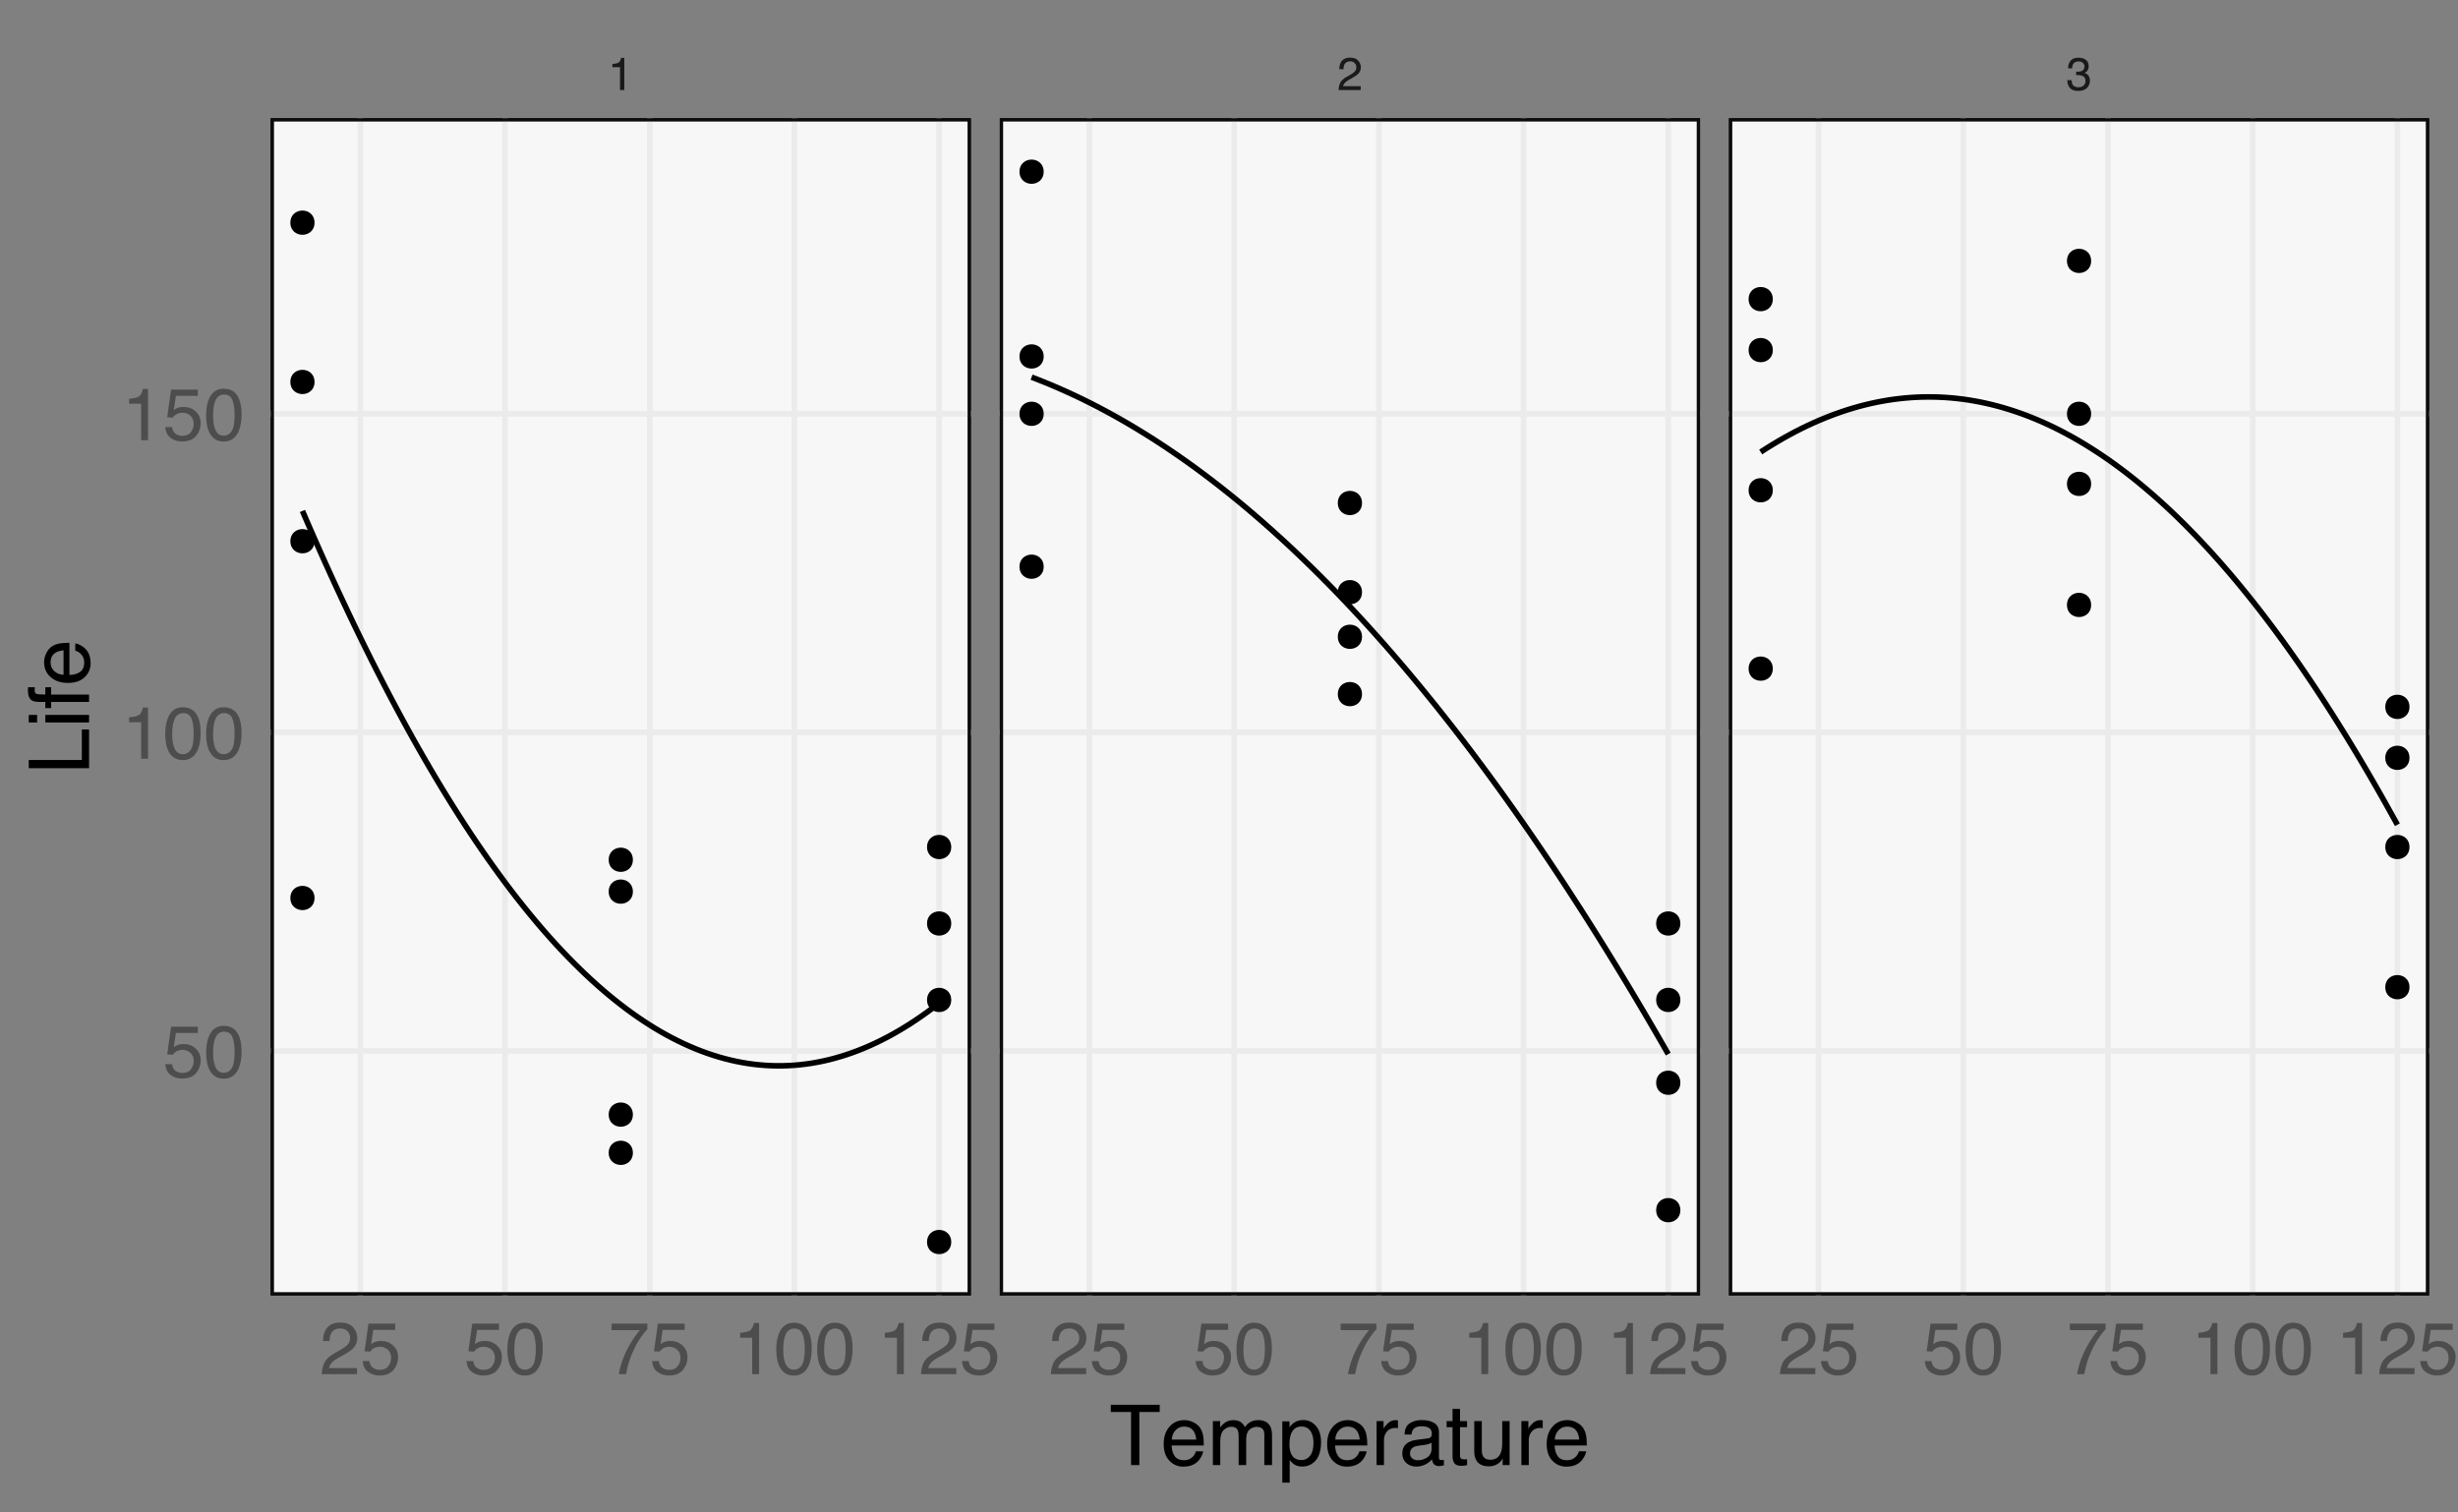 <?xml version="1.0" encoding="UTF-8"?>
<svg xmlns="http://www.w3.org/2000/svg" xmlns:xlink="http://www.w3.org/1999/xlink" width="468pt" height="288pt" viewBox="0 0 468 288" version="1.1">
<rect x="0" y="0" width="468" height="288" fill="#808080" stroke="none"/>
<defs>
<g>
<symbol overflow="visible" id="glyph0-0">
<path style="stroke:none;" d="M 0.281 0 L 0.281 -6.312 L 5.297 -6.312 L 5.297 0 Z M 4.5 -0.797 L 4.5 -5.516 L 1.078 -5.516 L 1.078 -0.797 Z M 4.5 -0.797 "/>
</symbol>
<symbol overflow="visible" id="glyph0-1">
<path style="stroke:none;" d="M 0.844 -4.359 L 0.844 -4.953 C 1.395 -5.004 1.781 -5.094 2 -5.219 C 2.227 -5.344 2.395 -5.645 2.5 -6.125 L 3.109 -6.125 L 3.109 0 L 2.297 0 L 2.297 -4.359 Z M 0.844 -4.359 "/>
</symbol>
<symbol overflow="visible" id="glyph0-2">
<path style="stroke:none;" d="M 0.281 0 C 0.301 -0.531 0.406 -0.988 0.594 -1.375 C 0.789 -1.77 1.164 -2.129 1.719 -2.453 L 2.547 -2.922 C 2.91 -3.141 3.164 -3.328 3.312 -3.484 C 3.551 -3.711 3.672 -3.984 3.672 -4.297 C 3.672 -4.648 3.562 -4.93 3.344 -5.141 C 3.133 -5.359 2.848 -5.469 2.484 -5.469 C 1.961 -5.469 1.598 -5.266 1.391 -4.859 C 1.285 -4.648 1.227 -4.352 1.219 -3.969 L 0.422 -3.969 C 0.43 -4.5 0.531 -4.938 0.719 -5.281 C 1.051 -5.875 1.645 -6.172 2.5 -6.172 C 3.195 -6.172 3.707 -5.977 4.031 -5.594 C 4.363 -5.219 4.531 -4.797 4.531 -4.328 C 4.531 -3.836 4.352 -3.414 4 -3.062 C 3.801 -2.863 3.441 -2.617 2.922 -2.328 L 2.344 -2 C 2.062 -1.844 1.836 -1.695 1.672 -1.562 C 1.391 -1.312 1.211 -1.035 1.141 -0.734 L 4.5 -0.734 L 4.5 0 Z M 0.281 0 "/>
</symbol>
<symbol overflow="visible" id="glyph0-3">
<path style="stroke:none;" d="M 2.281 0.172 C 1.551 0.172 1.02 -0.023 0.688 -0.422 C 0.363 -0.828 0.203 -1.316 0.203 -1.891 L 1.016 -1.891 C 1.047 -1.492 1.117 -1.203 1.234 -1.016 C 1.441 -0.691 1.805 -0.531 2.328 -0.531 C 2.734 -0.531 3.055 -0.641 3.297 -0.859 C 3.547 -1.078 3.672 -1.359 3.672 -1.703 C 3.672 -2.129 3.539 -2.426 3.281 -2.594 C 3.031 -2.758 2.672 -2.844 2.203 -2.844 C 2.148 -2.844 2.098 -2.844 2.047 -2.844 C 1.992 -2.844 1.941 -2.844 1.891 -2.844 L 1.891 -3.516 C 1.973 -3.516 2.039 -3.508 2.094 -3.5 C 2.145 -3.5 2.203 -3.5 2.266 -3.5 C 2.555 -3.5 2.797 -3.547 2.984 -3.641 C 3.305 -3.797 3.469 -4.082 3.469 -4.5 C 3.469 -4.801 3.359 -5.035 3.141 -5.203 C 2.922 -5.367 2.672 -5.453 2.391 -5.453 C 1.867 -5.453 1.508 -5.281 1.312 -4.938 C 1.207 -4.75 1.145 -4.477 1.125 -4.125 L 0.359 -4.125 C 0.359 -4.582 0.453 -4.973 0.641 -5.297 C 0.953 -5.867 1.504 -6.156 2.297 -6.156 C 2.93 -6.156 3.422 -6.016 3.766 -5.734 C 4.109 -5.461 4.281 -5.062 4.281 -4.531 C 4.281 -4.145 4.176 -3.836 3.969 -3.609 C 3.844 -3.461 3.68 -3.348 3.484 -3.266 C 3.805 -3.172 4.055 -3 4.234 -2.75 C 4.422 -2.5 4.516 -2.191 4.516 -1.828 C 4.516 -1.234 4.316 -0.75 3.922 -0.375 C 3.535 -0.008 2.988 0.172 2.281 0.172 Z M 2.281 0.172 "/>
</symbol>
<symbol overflow="visible" id="glyph1-0">
<path style="stroke:none;" d="M 0.453 0 L 0.453 -10.047 L 8.422 -10.047 L 8.422 0 Z M 7.172 -1.266 L 7.172 -8.781 L 1.703 -8.781 L 1.703 -1.266 Z M 7.172 -1.266 "/>
</symbol>
<symbol overflow="visible" id="glyph1-1">
<path style="stroke:none;" d="M 0.438 0 C 0.477 -0.844 0.648 -1.578 0.953 -2.203 C 1.266 -2.828 1.859 -3.395 2.734 -3.906 L 4.047 -4.656 C 4.629 -5 5.039 -5.289 5.281 -5.531 C 5.656 -5.914 5.844 -6.352 5.844 -6.844 C 5.844 -7.406 5.672 -7.852 5.328 -8.188 C 4.984 -8.531 4.531 -8.703 3.969 -8.703 C 3.125 -8.703 2.539 -8.379 2.219 -7.734 C 2.039 -7.391 1.941 -6.914 1.922 -6.312 L 0.672 -6.312 C 0.691 -7.164 0.852 -7.863 1.156 -8.406 C 1.688 -9.352 2.625 -9.828 3.969 -9.828 C 5.094 -9.828 5.91 -9.52 6.422 -8.906 C 6.941 -8.301 7.203 -7.629 7.203 -6.891 C 7.203 -6.109 6.926 -5.438 6.375 -4.875 C 6.062 -4.551 5.488 -4.16 4.656 -3.703 L 3.719 -3.188 C 3.281 -2.938 2.93 -2.703 2.672 -2.484 C 2.211 -2.086 1.926 -1.645 1.812 -1.156 L 7.156 -1.156 L 7.156 0 Z M 0.438 0 "/>
</symbol>
<symbol overflow="visible" id="glyph1-2">
<path style="stroke:none;" d="M 1.734 -2.5 C 1.816 -1.789 2.141 -1.305 2.703 -1.047 C 2.992 -0.898 3.332 -0.828 3.719 -0.828 C 4.445 -0.828 4.984 -1.062 5.328 -1.531 C 5.68 -2 5.859 -2.516 5.859 -3.078 C 5.859 -3.766 5.648 -4.289 5.234 -4.656 C 4.816 -5.031 4.316 -5.219 3.734 -5.219 C 3.316 -5.219 2.953 -5.133 2.641 -4.969 C 2.336 -4.812 2.082 -4.586 1.875 -4.297 L 0.812 -4.359 L 1.547 -9.625 L 6.641 -9.625 L 6.641 -8.438 L 2.469 -8.438 L 2.062 -5.719 C 2.289 -5.883 2.504 -6.016 2.703 -6.109 C 3.066 -6.254 3.488 -6.328 3.969 -6.328 C 4.863 -6.328 5.625 -6.035 6.25 -5.453 C 6.875 -4.879 7.188 -4.148 7.188 -3.266 C 7.188 -2.336 6.898 -1.52 6.328 -0.812 C 5.754 -0.102 4.844 0.25 3.594 0.25 C 2.801 0.25 2.098 0.023 1.484 -0.422 C 0.867 -0.867 0.523 -1.562 0.453 -2.5 Z M 1.734 -2.5 "/>
</symbol>
<symbol overflow="visible" id="glyph1-3">
<path style="stroke:none;" d="M 3.781 -9.797 C 5.051 -9.797 5.969 -9.27 6.531 -8.219 C 6.969 -7.414 7.188 -6.312 7.188 -4.906 C 7.188 -3.57 6.988 -2.473 6.594 -1.609 C 6.02 -0.359 5.082 0.266 3.781 0.266 C 2.602 0.266 1.727 -0.242 1.156 -1.266 C 0.676 -2.117 0.438 -3.266 0.438 -4.703 C 0.438 -5.805 0.582 -6.758 0.875 -7.562 C 1.406 -9.051 2.375 -9.797 3.781 -9.797 Z M 3.781 -0.859 C 4.414 -0.859 4.922 -1.141 5.297 -1.703 C 5.672 -2.266 5.859 -3.316 5.859 -4.859 C 5.859 -5.973 5.723 -6.891 5.453 -7.609 C 5.18 -8.328 4.648 -8.688 3.859 -8.688 C 3.141 -8.688 2.609 -8.344 2.266 -7.656 C 1.93 -6.977 1.766 -5.977 1.766 -4.656 C 1.766 -3.656 1.875 -2.852 2.094 -2.25 C 2.414 -1.32 2.977 -0.859 3.781 -0.859 Z M 3.781 -0.859 "/>
</symbol>
<symbol overflow="visible" id="glyph1-4">
<path style="stroke:none;" d="M 7.328 -9.625 L 7.328 -8.547 C 7.004 -8.242 6.582 -7.711 6.062 -6.953 C 5.539 -6.203 5.082 -5.391 4.688 -4.516 C 4.289 -3.66 3.988 -2.883 3.781 -2.188 C 3.645 -1.727 3.473 -1 3.266 0 L 1.906 0 C 2.219 -1.863 2.898 -3.723 3.953 -5.578 C 4.578 -6.66 5.234 -7.598 5.922 -8.391 L 0.516 -8.391 L 0.516 -9.625 Z M 7.328 -9.625 "/>
</symbol>
<symbol overflow="visible" id="glyph1-5">
<path style="stroke:none;" d="M 1.344 -6.938 L 1.344 -7.875 C 2.227 -7.957 2.844 -8.098 3.188 -8.297 C 3.539 -8.504 3.805 -8.988 3.984 -9.75 L 4.953 -9.75 L 4.953 0 L 3.641 0 L 3.641 -6.938 Z M 1.344 -6.938 "/>
</symbol>
<symbol overflow="visible" id="glyph2-0">
<path style="stroke:none;" d="M 0.516 0 L 0.516 -11.484 L 9.625 -11.484 L 9.625 0 Z M 8.188 -1.438 L 8.188 -10.047 L 1.953 -10.047 L 1.953 -1.438 Z M 8.188 -1.438 "/>
</symbol>
<symbol overflow="visible" id="glyph2-1">
<path style="stroke:none;" d="M 9.578 -11.484 L 9.578 -10.109 L 5.703 -10.109 L 5.703 0 L 4.125 0 L 4.125 -10.109 L 0.266 -10.109 L 0.266 -11.484 Z M 9.578 -11.484 "/>
</symbol>
<symbol overflow="visible" id="glyph2-2">
<path style="stroke:none;" d="M 4.516 -8.562 C 5.109 -8.562 5.68 -8.422 6.234 -8.141 C 6.797 -7.859 7.223 -7.5 7.516 -7.062 C 7.797 -6.633 7.984 -6.141 8.078 -5.578 C 8.16 -5.191 8.203 -4.578 8.203 -3.734 L 2.078 -3.734 C 2.098 -2.891 2.297 -2.207 2.672 -1.688 C 3.047 -1.176 3.629 -0.922 4.422 -0.922 C 5.148 -0.922 5.734 -1.164 6.172 -1.656 C 6.422 -1.938 6.598 -2.258 6.703 -2.625 L 8.094 -2.625 C 8.051 -2.32 7.926 -1.977 7.719 -1.594 C 7.52 -1.219 7.289 -0.91 7.031 -0.672 C 6.602 -0.254 6.078 0.023 5.453 0.172 C 5.109 0.254 4.723 0.297 4.297 0.297 C 3.254 0.297 2.367 -0.082 1.641 -0.844 C 0.922 -1.602 0.562 -2.664 0.562 -4.031 C 0.562 -5.375 0.926 -6.461 1.656 -7.297 C 2.383 -8.141 3.336 -8.562 4.516 -8.562 Z M 6.766 -4.859 C 6.703 -5.461 6.566 -5.945 6.359 -6.312 C 5.973 -6.988 5.332 -7.328 4.438 -7.328 C 3.789 -7.328 3.25 -7.094 2.812 -6.625 C 2.375 -6.164 2.141 -5.578 2.109 -4.859 Z M 4.391 -8.578 Z M 4.391 -8.578 "/>
</symbol>
<symbol overflow="visible" id="glyph2-3">
<path style="stroke:none;" d="M 1.031 -8.375 L 2.422 -8.375 L 2.422 -7.188 C 2.754 -7.594 3.055 -7.891 3.328 -8.078 C 3.797 -8.398 4.32 -8.562 4.906 -8.562 C 5.57 -8.562 6.109 -8.395 6.516 -8.062 C 6.742 -7.875 6.953 -7.598 7.141 -7.234 C 7.453 -7.68 7.816 -8.016 8.234 -8.234 C 8.66 -8.453 9.141 -8.562 9.672 -8.562 C 10.797 -8.562 11.562 -8.156 11.969 -7.344 C 12.188 -6.906 12.297 -6.316 12.297 -5.578 L 12.297 0 L 10.828 0 L 10.828 -5.812 C 10.828 -6.375 10.688 -6.758 10.406 -6.969 C 10.133 -7.176 9.797 -7.281 9.391 -7.281 C 8.836 -7.281 8.363 -7.094 7.969 -6.719 C 7.57 -6.352 7.375 -5.738 7.375 -4.875 L 7.375 0 L 5.938 0 L 5.938 -5.469 C 5.938 -6.031 5.867 -6.441 5.734 -6.703 C 5.523 -7.098 5.129 -7.297 4.547 -7.297 C 4.016 -7.297 3.531 -7.086 3.094 -6.672 C 2.656 -6.266 2.438 -5.52 2.438 -4.438 L 2.438 0 L 1.031 0 Z M 1.031 -8.375 "/>
</symbol>
<symbol overflow="visible" id="glyph2-4">
<path style="stroke:none;" d="M 4.562 -0.953 C 5.219 -0.953 5.766 -1.223 6.203 -1.766 C 6.641 -2.316 6.859 -3.141 6.859 -4.234 C 6.859 -4.898 6.758 -5.473 6.562 -5.953 C 6.195 -6.879 5.531 -7.344 4.562 -7.344 C 3.594 -7.344 2.926 -6.852 2.562 -5.875 C 2.375 -5.352 2.281 -4.691 2.281 -3.891 C 2.281 -3.242 2.375 -2.695 2.562 -2.25 C 2.926 -1.383 3.594 -0.953 4.562 -0.953 Z M 0.922 -8.328 L 2.297 -8.328 L 2.297 -7.219 C 2.578 -7.602 2.883 -7.898 3.219 -8.109 C 3.688 -8.422 4.242 -8.578 4.891 -8.578 C 5.836 -8.578 6.641 -8.211 7.297 -7.484 C 7.961 -6.754 8.297 -5.719 8.297 -4.375 C 8.297 -2.551 7.816 -1.25 6.859 -0.469 C 6.254 0.031 5.551 0.281 4.75 0.281 C 4.125 0.281 3.598 0.141 3.172 -0.141 C 2.922 -0.297 2.641 -0.562 2.328 -0.938 L 2.328 3.344 L 0.922 3.344 Z M 0.922 -8.328 "/>
</symbol>
<symbol overflow="visible" id="glyph2-5">
<path style="stroke:none;" d="M 1.078 -8.375 L 2.406 -8.375 L 2.406 -6.922 C 2.52 -7.203 2.789 -7.547 3.219 -7.953 C 3.645 -8.359 4.133 -8.562 4.688 -8.562 C 4.719 -8.562 4.766 -8.555 4.828 -8.547 C 4.891 -8.547 4.992 -8.535 5.141 -8.516 L 5.141 -7.031 C 5.055 -7.051 4.977 -7.062 4.906 -7.062 C 4.844 -7.07 4.77 -7.078 4.688 -7.078 C 3.977 -7.078 3.43 -6.848 3.047 -6.391 C 2.672 -5.93 2.484 -5.406 2.484 -4.812 L 2.484 0 L 1.078 0 Z M 1.078 -8.375 "/>
</symbol>
<symbol overflow="visible" id="glyph2-6">
<path style="stroke:none;" d="M 2.109 -2.234 C 2.109 -1.828 2.254 -1.504 2.547 -1.266 C 2.848 -1.035 3.203 -0.922 3.609 -0.922 C 4.109 -0.922 4.586 -1.035 5.047 -1.266 C 5.828 -1.641 6.219 -2.258 6.219 -3.125 L 6.219 -4.266 C 6.051 -4.148 5.832 -4.055 5.562 -3.984 C 5.289 -3.91 5.023 -3.859 4.766 -3.828 L 3.906 -3.719 C 3.395 -3.656 3.016 -3.551 2.766 -3.406 C 2.328 -3.156 2.109 -2.766 2.109 -2.234 Z M 5.516 -5.078 C 5.836 -5.117 6.055 -5.254 6.172 -5.484 C 6.234 -5.609 6.266 -5.785 6.266 -6.016 C 6.266 -6.492 6.094 -6.844 5.75 -7.062 C 5.406 -7.281 4.914 -7.391 4.281 -7.391 C 3.551 -7.391 3.031 -7.191 2.719 -6.797 C 2.551 -6.578 2.441 -6.25 2.391 -5.812 L 1.078 -5.812 C 1.098 -6.844 1.43 -7.562 2.078 -7.969 C 2.723 -8.375 3.469 -8.578 4.312 -8.578 C 5.301 -8.578 6.102 -8.391 6.719 -8.016 C 7.32 -7.641 7.625 -7.055 7.625 -6.266 L 7.625 -1.438 C 7.625 -1.289 7.656 -1.172 7.719 -1.078 C 7.781 -0.992 7.906 -0.953 8.094 -0.953 C 8.156 -0.953 8.223 -0.957 8.297 -0.969 C 8.379 -0.977 8.469 -0.988 8.562 -1 L 8.562 0.047 C 8.344 0.109 8.176 0.145 8.062 0.156 C 7.945 0.176 7.789 0.188 7.594 0.188 C 7.102 0.188 6.75 0.008 6.531 -0.344 C 6.414 -0.52 6.336 -0.773 6.297 -1.109 C 6.004 -0.734 5.586 -0.406 5.047 -0.125 C 4.516 0.145 3.926 0.281 3.281 0.281 C 2.508 0.281 1.875 0.047 1.375 -0.422 C 0.883 -0.898 0.641 -1.492 0.641 -2.203 C 0.641 -2.973 0.879 -3.57 1.359 -4 C 1.848 -4.426 2.488 -4.691 3.281 -4.797 Z M 4.359 -8.578 Z M 4.359 -8.578 "/>
</symbol>
<symbol overflow="visible" id="glyph2-7">
<path style="stroke:none;" d="M 1.312 -10.703 L 2.734 -10.703 L 2.734 -8.375 L 4.078 -8.375 L 4.078 -7.219 L 2.734 -7.219 L 2.734 -1.766 C 2.734 -1.473 2.832 -1.273 3.031 -1.172 C 3.145 -1.117 3.328 -1.094 3.578 -1.094 C 3.648 -1.094 3.723 -1.094 3.797 -1.094 C 3.879 -1.094 3.973 -1.098 4.078 -1.109 L 4.078 0 C 3.91 0.051 3.738 0.086 3.562 0.109 C 3.395 0.129 3.207 0.141 3 0.141 C 2.344 0.141 1.895 -0.023 1.656 -0.359 C 1.426 -0.703 1.312 -1.145 1.312 -1.688 L 1.312 -7.219 L 0.188 -7.219 L 0.188 -8.375 L 1.312 -8.375 Z M 1.312 -10.703 "/>
</symbol>
<symbol overflow="visible" id="glyph2-8">
<path style="stroke:none;" d="M 2.438 -8.375 L 2.438 -2.812 C 2.438 -2.383 2.504 -2.035 2.641 -1.766 C 2.891 -1.266 3.359 -1.016 4.047 -1.016 C 5.023 -1.016 5.691 -1.453 6.047 -2.328 C 6.234 -2.797 6.328 -3.441 6.328 -4.266 L 6.328 -8.375 L 7.734 -8.375 L 7.734 0 L 6.406 0 L 6.422 -1.234 C 6.242 -0.922 6.02 -0.656 5.75 -0.438 C 5.207 0.008 4.555 0.234 3.797 0.234 C 2.598 0.234 1.785 -0.164 1.359 -0.969 C 1.117 -1.395 1 -1.969 1 -2.688 L 1 -8.375 Z M 4.375 -8.578 Z M 4.375 -8.578 "/>
</symbol>
<symbol overflow="visible" id="glyph3-0">
<path style="stroke:none;" d="M 0 -0.516 L -11.484 -0.516 L -11.484 -9.625 L 0 -9.625 Z M -1.438 -8.188 L -10.047 -8.188 L -10.047 -1.953 L -1.438 -1.953 Z M -1.438 -8.188 "/>
</symbol>
<symbol overflow="visible" id="glyph3-1">
<path style="stroke:none;" d="M -11.484 -1.219 L -11.484 -2.781 L -1.375 -2.781 L -1.375 -8.594 L 0 -8.594 L 0 -1.219 Z M -11.484 -1.219 "/>
</symbol>
<symbol overflow="visible" id="glyph3-2">
<path style="stroke:none;" d="M -8.328 -1.031 L -8.328 -2.469 L 0 -2.469 L 0 -1.031 Z M -11.484 -1.031 L -11.484 -2.469 L -9.891 -2.469 L -9.891 -1.031 Z M -11.484 -1.031 "/>
</symbol>
<symbol overflow="visible" id="glyph3-3">
<path style="stroke:none;" d="M -9.641 -1.391 C -10.223 -1.41 -10.648 -1.508 -10.922 -1.688 C -11.398 -2.02 -11.641 -2.656 -11.641 -3.594 C -11.641 -3.676 -11.633 -3.766 -11.625 -3.859 C -11.625 -3.953 -11.617 -4.062 -11.609 -4.188 L -10.328 -4.188 C -10.336 -4.039 -10.344 -3.93 -10.344 -3.859 C -10.352 -3.797 -10.359 -3.738 -10.359 -3.688 C -10.359 -3.258 -10.242 -3.004 -10.016 -2.922 C -9.797 -2.836 -9.234 -2.797 -8.328 -2.797 L -8.328 -4.188 L -7.219 -4.188 L -7.219 -2.781 L 0 -2.781 L 0 -1.391 L -7.219 -1.391 L -7.219 -0.219 L -8.328 -0.219 L -8.328 -1.391 Z M -9.641 -1.391 "/>
</symbol>
<symbol overflow="visible" id="glyph3-4">
<path style="stroke:none;" d="M -8.562 -4.516 C -8.562 -5.109 -8.422 -5.68 -8.141 -6.234 C -7.859 -6.797 -7.5 -7.223 -7.062 -7.516 C -6.633 -7.797 -6.141 -7.984 -5.578 -8.078 C -5.191 -8.16 -4.578 -8.203 -3.734 -8.203 L -3.734 -2.078 C -2.891 -2.098 -2.207 -2.297 -1.688 -2.672 C -1.176 -3.047 -0.922 -3.629 -0.922 -4.422 C -0.922 -5.148 -1.164 -5.734 -1.656 -6.172 C -1.938 -6.422 -2.258 -6.598 -2.625 -6.703 L -2.625 -8.094 C -2.32 -8.051 -1.977 -7.926 -1.594 -7.719 C -1.219 -7.52 -0.91 -7.289 -0.672 -7.031 C -0.254 -6.602 0.023 -6.078 0.172 -5.453 C 0.254 -5.109 0.297 -4.723 0.297 -4.297 C 0.297 -3.254 -0.082 -2.367 -0.844 -1.641 C -1.602 -0.922 -2.664 -0.562 -4.031 -0.562 C -5.375 -0.562 -6.461 -0.926 -7.297 -1.656 C -8.141 -2.383 -8.562 -3.336 -8.562 -4.516 Z M -4.859 -6.766 C -5.461 -6.703 -5.945 -6.566 -6.312 -6.359 C -6.988 -5.973 -7.328 -5.332 -7.328 -4.438 C -7.328 -3.789 -7.094 -3.25 -6.625 -2.812 C -6.164 -2.375 -5.578 -2.141 -4.859 -2.109 Z M -8.578 -4.391 Z M -8.578 -4.391 "/>
</symbol>
</g>
<clipPath id="clip1">
  <path d="M 51.523 22.504 L 184.867 22.504 L 184.867 246.695 L 51.523 246.695 Z M 51.523 22.504 "/>
</clipPath>
<clipPath id="clip2">
  <path d="M 51.523 199 L 184.867 199 L 184.867 201 L 51.523 201 Z M 51.523 199 "/>
</clipPath>
<clipPath id="clip3">
  <path d="M 51.523 138 L 184.867 138 L 184.867 140 L 51.523 140 Z M 51.523 138 "/>
</clipPath>
<clipPath id="clip4">
  <path d="M 51.523 78 L 184.867 78 L 184.867 80 L 51.523 80 Z M 51.523 78 "/>
</clipPath>
<clipPath id="clip5">
  <path d="M 68 22.504 L 70 22.504 L 70 246.695 L 68 246.695 Z M 68 22.504 "/>
</clipPath>
<clipPath id="clip6">
  <path d="M 95 22.504 L 97 22.504 L 97 246.695 L 95 246.695 Z M 95 22.504 "/>
</clipPath>
<clipPath id="clip7">
  <path d="M 123 22.504 L 125 22.504 L 125 246.695 L 123 246.695 Z M 123 22.504 "/>
</clipPath>
<clipPath id="clip8">
  <path d="M 150 22.504 L 152 22.504 L 152 246.695 L 150 246.695 Z M 150 22.504 "/>
</clipPath>
<clipPath id="clip9">
  <path d="M 178 22.504 L 180 22.504 L 180 246.695 L 178 246.695 Z M 178 22.504 "/>
</clipPath>
<clipPath id="clip10">
  <path d="M 51.523 22.504 L 184.867 22.504 L 184.867 246.695 L 51.523 246.695 Z M 51.523 22.504 "/>
</clipPath>
<clipPath id="clip11">
  <path d="M 190.352 22.504 L 323.695 22.504 L 323.695 246.695 L 190.352 246.695 Z M 190.352 22.504 "/>
</clipPath>
<clipPath id="clip12">
  <path d="M 190.352 199 L 323.695 199 L 323.695 201 L 190.352 201 Z M 190.352 199 "/>
</clipPath>
<clipPath id="clip13">
  <path d="M 190.352 138 L 323.695 138 L 323.695 140 L 190.352 140 Z M 190.352 138 "/>
</clipPath>
<clipPath id="clip14">
  <path d="M 190.352 78 L 323.695 78 L 323.695 80 L 190.352 80 Z M 190.352 78 "/>
</clipPath>
<clipPath id="clip15">
  <path d="M 206 22.504 L 208 22.504 L 208 246.695 L 206 246.695 Z M 206 22.504 "/>
</clipPath>
<clipPath id="clip16">
  <path d="M 234 22.504 L 236 22.504 L 236 246.695 L 234 246.695 Z M 234 22.504 "/>
</clipPath>
<clipPath id="clip17">
  <path d="M 261 22.504 L 264 22.504 L 264 246.695 L 261 246.695 Z M 261 22.504 "/>
</clipPath>
<clipPath id="clip18">
  <path d="M 289 22.504 L 291 22.504 L 291 246.695 L 289 246.695 Z M 289 22.504 "/>
</clipPath>
<clipPath id="clip19">
  <path d="M 317 22.504 L 319 22.504 L 319 246.695 L 317 246.695 Z M 317 22.504 "/>
</clipPath>
<clipPath id="clip20">
  <path d="M 190.352 22.504 L 323.695 22.504 L 323.695 246.695 L 190.352 246.695 Z M 190.352 22.504 "/>
</clipPath>
<clipPath id="clip21">
  <path d="M 329.176 22.504 L 462.52 22.504 L 462.52 246.695 L 329.176 246.695 Z M 329.176 22.504 "/>
</clipPath>
<clipPath id="clip22">
  <path d="M 329.176 199 L 462.52 199 L 462.52 201 L 329.176 201 Z M 329.176 199 "/>
</clipPath>
<clipPath id="clip23">
  <path d="M 329.176 138 L 462.52 138 L 462.52 140 L 329.176 140 Z M 329.176 138 "/>
</clipPath>
<clipPath id="clip24">
  <path d="M 329.176 78 L 462.52 78 L 462.52 80 L 329.176 80 Z M 329.176 78 "/>
</clipPath>
<clipPath id="clip25">
  <path d="M 345 22.504 L 347 22.504 L 347 246.695 L 345 246.695 Z M 345 22.504 "/>
</clipPath>
<clipPath id="clip26">
  <path d="M 373 22.504 L 375 22.504 L 375 246.695 L 373 246.695 Z M 373 22.504 "/>
</clipPath>
<clipPath id="clip27">
  <path d="M 400 22.504 L 402 22.504 L 402 246.695 L 400 246.695 Z M 400 22.504 "/>
</clipPath>
<clipPath id="clip28">
  <path d="M 428 22.504 L 430 22.504 L 430 246.695 L 428 246.695 Z M 428 22.504 "/>
</clipPath>
<clipPath id="clip29">
  <path d="M 455 22.504 L 457 22.504 L 457 246.695 L 455 246.695 Z M 455 22.504 "/>
</clipPath>
<clipPath id="clip30">
  <path d="M 329.176 22.504 L 462.52 22.504 L 462.52 246.695 L 329.176 246.695 Z M 329.176 22.504 "/>
</clipPath>
</defs>
<g id="surface1088">
<g clip-path="url(#clip1)" clip-rule="nonzero">
<path style="fill-rule:nonzero;fill:rgb(96.863%,96.863%,96.863%);fill-opacity:1;stroke-width:1.067;stroke-linecap:round;stroke-linejoin:round;stroke:rgb(0%,0%,0%);stroke-opacity:1;stroke-miterlimit:10;" d="M 51.523 246.695 L 184.867 246.695 L 184.867 22.504 L 51.523 22.504 Z M 51.523 246.695 "/>
</g>
<g clip-path="url(#clip2)" clip-rule="nonzero">
<path style="fill:none;stroke-width:1.067;stroke-linecap:butt;stroke-linejoin:round;stroke:rgb(92.157%,92.157%,92.157%);stroke-opacity:1;stroke-miterlimit:10;" d="M 51.523 200.109 L 184.871 200.109 "/>
</g>
<g clip-path="url(#clip3)" clip-rule="nonzero">
<path style="fill:none;stroke-width:1.067;stroke-linecap:butt;stroke-linejoin:round;stroke:rgb(92.157%,92.157%,92.157%);stroke-opacity:1;stroke-miterlimit:10;" d="M 51.523 139.453 L 184.871 139.453 "/>
</g>
<g clip-path="url(#clip4)" clip-rule="nonzero">
<path style="fill:none;stroke-width:1.067;stroke-linecap:butt;stroke-linejoin:round;stroke:rgb(92.157%,92.157%,92.157%);stroke-opacity:1;stroke-miterlimit:10;" d="M 51.523 78.797 L 184.871 78.797 "/>
</g>
<g clip-path="url(#clip5)" clip-rule="nonzero">
<path style="fill:none;stroke-width:1.067;stroke-linecap:butt;stroke-linejoin:round;stroke:rgb(92.157%,92.157%,92.157%);stroke-opacity:1;stroke-miterlimit:10;" d="M 68.605 246.695 L 68.605 22.504 "/>
</g>
<g clip-path="url(#clip6)" clip-rule="nonzero">
<path style="fill:none;stroke-width:1.067;stroke-linecap:butt;stroke-linejoin:round;stroke:rgb(92.157%,92.157%,92.157%);stroke-opacity:1;stroke-miterlimit:10;" d="M 96.156 246.695 L 96.156 22.504 "/>
</g>
<g clip-path="url(#clip7)" clip-rule="nonzero">
<path style="fill:none;stroke-width:1.067;stroke-linecap:butt;stroke-linejoin:round;stroke:rgb(92.157%,92.157%,92.157%);stroke-opacity:1;stroke-miterlimit:10;" d="M 123.707 246.695 L 123.707 22.504 "/>
</g>
<g clip-path="url(#clip8)" clip-rule="nonzero">
<path style="fill:none;stroke-width:1.067;stroke-linecap:butt;stroke-linejoin:round;stroke:rgb(92.157%,92.157%,92.157%);stroke-opacity:1;stroke-miterlimit:10;" d="M 151.258 246.695 L 151.258 22.504 "/>
</g>
<g clip-path="url(#clip9)" clip-rule="nonzero">
<path style="fill:none;stroke-width:1.067;stroke-linecap:butt;stroke-linejoin:round;stroke:rgb(92.157%,92.157%,92.157%);stroke-opacity:1;stroke-miterlimit:10;" d="M 178.809 246.695 L 178.809 22.504 "/>
</g>
<path style="fill-rule:nonzero;fill:rgb(0%,0%,0%);fill-opacity:1;stroke-width:0.709;stroke-linecap:round;stroke-linejoin:round;stroke:rgb(0%,0%,0%);stroke-opacity:1;stroke-miterlimit:10;" d="M 59.539 103.059 C 59.539 105.664 55.633 105.664 55.633 103.059 C 55.633 100.453 59.539 100.453 59.539 103.059 "/>
<path style="fill-rule:nonzero;fill:rgb(0%,0%,0%);fill-opacity:1;stroke-width:0.709;stroke-linecap:round;stroke-linejoin:round;stroke:rgb(0%,0%,0%);stroke-opacity:1;stroke-miterlimit:10;" d="M 59.539 72.73 C 59.539 75.336 55.633 75.336 55.633 72.73 C 55.633 70.125 59.539 70.125 59.539 72.73 "/>
<path style="fill-rule:nonzero;fill:rgb(0%,0%,0%);fill-opacity:1;stroke-width:0.709;stroke-linecap:round;stroke-linejoin:round;stroke:rgb(0%,0%,0%);stroke-opacity:1;stroke-miterlimit:10;" d="M 59.539 170.996 C 59.539 173.602 55.633 173.602 55.633 170.996 C 55.633 168.387 59.539 168.387 59.539 170.996 "/>
<path style="fill-rule:nonzero;fill:rgb(0%,0%,0%);fill-opacity:1;stroke-width:0.709;stroke-linecap:round;stroke-linejoin:round;stroke:rgb(0%,0%,0%);stroke-opacity:1;stroke-miterlimit:10;" d="M 59.539 42.402 C 59.539 45.008 55.633 45.008 55.633 42.402 C 55.633 39.793 59.539 39.793 59.539 42.402 "/>
<path style="fill-rule:nonzero;fill:rgb(0%,0%,0%);fill-opacity:1;stroke-width:0.709;stroke-linecap:round;stroke-linejoin:round;stroke:rgb(0%,0%,0%);stroke-opacity:1;stroke-miterlimit:10;" d="M 120.152 219.52 C 120.152 222.125 116.242 222.125 116.242 219.52 C 116.242 216.914 120.152 216.914 120.152 219.52 "/>
<path style="fill-rule:nonzero;fill:rgb(0%,0%,0%);fill-opacity:1;stroke-width:0.709;stroke-linecap:round;stroke-linejoin:round;stroke:rgb(0%,0%,0%);stroke-opacity:1;stroke-miterlimit:10;" d="M 120.152 212.242 C 120.152 214.848 116.242 214.848 116.242 212.242 C 116.242 209.637 120.152 209.637 120.152 212.242 "/>
<path style="fill-rule:nonzero;fill:rgb(0%,0%,0%);fill-opacity:1;stroke-width:0.709;stroke-linecap:round;stroke-linejoin:round;stroke:rgb(0%,0%,0%);stroke-opacity:1;stroke-miterlimit:10;" d="M 120.152 163.715 C 120.152 166.32 116.242 166.32 116.242 163.715 C 116.242 161.109 120.152 161.109 120.152 163.715 "/>
<path style="fill-rule:nonzero;fill:rgb(0%,0%,0%);fill-opacity:1;stroke-width:0.709;stroke-linecap:round;stroke-linejoin:round;stroke:rgb(0%,0%,0%);stroke-opacity:1;stroke-miterlimit:10;" d="M 120.152 169.781 C 120.152 172.387 116.242 172.387 116.242 169.781 C 116.242 167.176 120.152 167.176 120.152 169.781 "/>
<path style="fill-rule:nonzero;fill:rgb(0%,0%,0%);fill-opacity:1;stroke-width:0.709;stroke-linecap:round;stroke-linejoin:round;stroke:rgb(0%,0%,0%);stroke-opacity:1;stroke-miterlimit:10;" d="M 180.766 236.504 C 180.766 239.109 176.855 239.109 176.855 236.504 C 176.855 233.898 180.766 233.898 180.766 236.504 "/>
<path style="fill-rule:nonzero;fill:rgb(0%,0%,0%);fill-opacity:1;stroke-width:0.709;stroke-linecap:round;stroke-linejoin:round;stroke:rgb(0%,0%,0%);stroke-opacity:1;stroke-miterlimit:10;" d="M 180.766 175.848 C 180.766 178.453 176.855 178.453 176.855 175.848 C 176.855 173.242 180.766 173.242 180.766 175.848 "/>
<path style="fill-rule:nonzero;fill:rgb(0%,0%,0%);fill-opacity:1;stroke-width:0.709;stroke-linecap:round;stroke-linejoin:round;stroke:rgb(0%,0%,0%);stroke-opacity:1;stroke-miterlimit:10;" d="M 180.766 161.289 C 180.766 163.895 176.855 163.895 176.855 161.289 C 176.855 158.684 180.766 158.684 180.766 161.289 "/>
<path style="fill-rule:nonzero;fill:rgb(0%,0%,0%);fill-opacity:1;stroke-width:0.709;stroke-linecap:round;stroke-linejoin:round;stroke:rgb(0%,0%,0%);stroke-opacity:1;stroke-miterlimit:10;" d="M 180.766 190.406 C 180.766 193.012 176.855 193.012 176.855 190.406 C 176.855 187.797 180.766 187.797 180.766 190.406 "/>
<path style="fill:none;stroke-width:1.067;stroke-linecap:butt;stroke-linejoin:round;stroke:rgb(0%,0%,0%);stroke-opacity:1;stroke-miterlimit:10;" d="M 57.586 97.297 L 58.688 99.848 L 59.789 102.367 L 60.891 104.855 L 61.992 107.312 L 63.098 109.742 L 64.199 112.137 L 65.301 114.5 L 66.402 116.832 L 67.504 119.137 L 68.605 121.406 L 69.707 123.645 L 70.809 125.855 L 71.914 128.031 L 73.016 130.176 L 74.117 132.293 L 75.219 134.375 L 76.32 136.426 L 77.422 138.449 L 78.523 140.438 L 79.625 142.398 L 80.727 144.324 L 81.832 146.223 L 82.934 148.086 L 84.035 149.922 L 85.137 151.723 L 86.238 153.496 L 87.34 155.238 L 88.441 156.945 L 89.543 158.625 L 90.648 160.273 L 91.75 161.887 L 92.852 163.473 L 93.953 165.027 L 95.055 166.547 L 96.156 168.039 L 97.258 169.5 L 98.359 170.93 L 99.465 172.324 L 100.566 173.691 L 101.668 175.027 L 102.77 176.332 L 103.871 177.605 L 104.973 178.848 L 106.074 180.059 L 107.176 181.234 L 108.277 182.383 L 109.383 183.5 L 110.484 184.586 L 111.586 185.641 L 112.688 186.664 L 113.789 187.656 L 114.891 188.617 L 115.992 189.547 L 117.094 190.445 L 118.199 191.316 L 119.301 192.152 L 120.402 192.957 L 121.504 193.73 L 122.605 194.473 L 123.707 195.184 L 124.809 195.867 L 125.91 196.516 L 127.016 197.133 L 128.117 197.719 L 129.219 198.273 L 130.32 198.801 L 131.422 199.293 L 132.523 199.754 L 133.625 200.188 L 134.727 200.586 L 135.828 200.953 L 136.934 201.293 L 138.035 201.598 L 139.137 201.875 L 140.238 202.117 L 141.34 202.332 L 142.441 202.512 L 143.543 202.664 L 144.645 202.781 L 145.75 202.871 L 146.852 202.926 L 147.953 202.953 L 149.055 202.945 L 150.156 202.91 L 151.258 202.844 L 152.359 202.742 L 153.461 202.613 L 154.566 202.453 L 155.668 202.258 L 156.77 202.035 L 157.871 201.781 L 158.973 201.492 L 160.074 201.176 L 161.176 200.828 L 162.277 200.449 L 163.379 200.039 L 164.484 199.594 L 165.586 199.121 L 166.688 198.617 L 167.789 198.082 L 168.891 197.516 L 169.992 196.918 L 171.094 196.289 L 172.195 195.629 L 173.301 194.938 L 174.402 194.215 L 175.504 193.461 L 176.605 192.676 L 177.707 191.859 L 178.809 191.012 "/>
<g clip-path="url(#clip10)" clip-rule="nonzero">
<path style="fill:none;stroke-width:1.28;stroke-linecap:round;stroke-linejoin:round;stroke:rgb(4.706%,4.706%,4.706%);stroke-opacity:1;stroke-miterlimit:10;" d="M 51.523 246.695 L 184.867 246.695 L 184.867 22.504 L 51.523 22.504 Z M 51.523 246.695 "/>
</g>
<g clip-path="url(#clip11)" clip-rule="nonzero">
<path style="fill-rule:nonzero;fill:rgb(96.863%,96.863%,96.863%);fill-opacity:1;stroke-width:1.067;stroke-linecap:round;stroke-linejoin:round;stroke:rgb(0%,0%,0%);stroke-opacity:1;stroke-miterlimit:10;" d="M 190.352 246.695 L 323.695 246.695 L 323.695 22.504 L 190.352 22.504 Z M 190.352 246.695 "/>
</g>
<g clip-path="url(#clip12)" clip-rule="nonzero">
<path style="fill:none;stroke-width:1.067;stroke-linecap:butt;stroke-linejoin:round;stroke:rgb(92.157%,92.157%,92.157%);stroke-opacity:1;stroke-miterlimit:10;" d="M 190.352 200.109 L 323.695 200.109 "/>
</g>
<g clip-path="url(#clip13)" clip-rule="nonzero">
<path style="fill:none;stroke-width:1.067;stroke-linecap:butt;stroke-linejoin:round;stroke:rgb(92.157%,92.157%,92.157%);stroke-opacity:1;stroke-miterlimit:10;" d="M 190.352 139.453 L 323.695 139.453 "/>
</g>
<g clip-path="url(#clip14)" clip-rule="nonzero">
<path style="fill:none;stroke-width:1.067;stroke-linecap:butt;stroke-linejoin:round;stroke:rgb(92.157%,92.157%,92.157%);stroke-opacity:1;stroke-miterlimit:10;" d="M 190.352 78.797 L 323.695 78.797 "/>
</g>
<g clip-path="url(#clip15)" clip-rule="nonzero">
<path style="fill:none;stroke-width:1.067;stroke-linecap:butt;stroke-linejoin:round;stroke:rgb(92.157%,92.157%,92.157%);stroke-opacity:1;stroke-miterlimit:10;" d="M 207.43 246.695 L 207.43 22.504 "/>
</g>
<g clip-path="url(#clip16)" clip-rule="nonzero">
<path style="fill:none;stroke-width:1.067;stroke-linecap:butt;stroke-linejoin:round;stroke:rgb(92.157%,92.157%,92.157%);stroke-opacity:1;stroke-miterlimit:10;" d="M 234.98 246.695 L 234.98 22.504 "/>
</g>
<g clip-path="url(#clip17)" clip-rule="nonzero">
<path style="fill:none;stroke-width:1.067;stroke-linecap:butt;stroke-linejoin:round;stroke:rgb(92.157%,92.157%,92.157%);stroke-opacity:1;stroke-miterlimit:10;" d="M 262.531 246.695 L 262.531 22.504 "/>
</g>
<g clip-path="url(#clip18)" clip-rule="nonzero">
<path style="fill:none;stroke-width:1.067;stroke-linecap:butt;stroke-linejoin:round;stroke:rgb(92.157%,92.157%,92.157%);stroke-opacity:1;stroke-miterlimit:10;" d="M 290.082 246.695 L 290.082 22.504 "/>
</g>
<g clip-path="url(#clip19)" clip-rule="nonzero">
<path style="fill:none;stroke-width:1.067;stroke-linecap:butt;stroke-linejoin:round;stroke:rgb(92.157%,92.157%,92.157%);stroke-opacity:1;stroke-miterlimit:10;" d="M 317.633 246.695 L 317.633 22.504 "/>
</g>
<path style="fill-rule:nonzero;fill:rgb(0%,0%,0%);fill-opacity:1;stroke-width:0.709;stroke-linecap:round;stroke-linejoin:round;stroke:rgb(0%,0%,0%);stroke-opacity:1;stroke-miterlimit:10;" d="M 198.367 78.797 C 198.367 81.402 194.457 81.402 194.457 78.797 C 194.457 76.188 198.367 76.188 198.367 78.797 "/>
<path style="fill-rule:nonzero;fill:rgb(0%,0%,0%);fill-opacity:1;stroke-width:0.709;stroke-linecap:round;stroke-linejoin:round;stroke:rgb(0%,0%,0%);stroke-opacity:1;stroke-miterlimit:10;" d="M 198.367 32.695 C 198.367 35.301 194.457 35.301 194.457 32.695 C 194.457 30.09 198.367 30.09 198.367 32.695 "/>
<path style="fill-rule:nonzero;fill:rgb(0%,0%,0%);fill-opacity:1;stroke-width:0.709;stroke-linecap:round;stroke-linejoin:round;stroke:rgb(0%,0%,0%);stroke-opacity:1;stroke-miterlimit:10;" d="M 198.367 67.875 C 198.367 70.484 194.457 70.484 194.457 67.875 C 194.457 65.27 198.367 65.27 198.367 67.875 "/>
<path style="fill-rule:nonzero;fill:rgb(0%,0%,0%);fill-opacity:1;stroke-width:0.709;stroke-linecap:round;stroke-linejoin:round;stroke:rgb(0%,0%,0%);stroke-opacity:1;stroke-miterlimit:10;" d="M 198.367 107.91 C 198.367 110.516 194.457 110.516 194.457 107.91 C 194.457 105.305 198.367 105.305 198.367 107.91 "/>
<path style="fill-rule:nonzero;fill:rgb(0%,0%,0%);fill-opacity:1;stroke-width:0.709;stroke-linecap:round;stroke-linejoin:round;stroke:rgb(0%,0%,0%);stroke-opacity:1;stroke-miterlimit:10;" d="M 258.977 95.781 C 258.977 98.387 255.066 98.387 255.066 95.781 C 255.066 93.172 258.977 93.172 258.977 95.781 "/>
<path style="fill-rule:nonzero;fill:rgb(0%,0%,0%);fill-opacity:1;stroke-width:0.709;stroke-linecap:round;stroke-linejoin:round;stroke:rgb(0%,0%,0%);stroke-opacity:1;stroke-miterlimit:10;" d="M 258.977 112.762 C 258.977 115.371 255.066 115.371 255.066 112.762 C 255.066 110.156 258.977 110.156 258.977 112.762 "/>
<path style="fill-rule:nonzero;fill:rgb(0%,0%,0%);fill-opacity:1;stroke-width:0.709;stroke-linecap:round;stroke-linejoin:round;stroke:rgb(0%,0%,0%);stroke-opacity:1;stroke-miterlimit:10;" d="M 258.977 132.172 C 258.977 134.781 255.066 134.781 255.066 132.172 C 255.066 129.566 258.977 129.566 258.977 132.172 "/>
<path style="fill-rule:nonzero;fill:rgb(0%,0%,0%);fill-opacity:1;stroke-width:0.709;stroke-linecap:round;stroke-linejoin:round;stroke:rgb(0%,0%,0%);stroke-opacity:1;stroke-miterlimit:10;" d="M 258.977 121.254 C 258.977 123.863 255.066 123.863 255.066 121.254 C 255.066 118.648 258.977 118.648 258.977 121.254 "/>
<path style="fill-rule:nonzero;fill:rgb(0%,0%,0%);fill-opacity:1;stroke-width:0.709;stroke-linecap:round;stroke-linejoin:round;stroke:rgb(0%,0%,0%);stroke-opacity:1;stroke-miterlimit:10;" d="M 319.59 230.438 C 319.59 233.047 315.68 233.047 315.68 230.438 C 315.68 227.832 319.59 227.832 319.59 230.438 "/>
<path style="fill-rule:nonzero;fill:rgb(0%,0%,0%);fill-opacity:1;stroke-width:0.709;stroke-linecap:round;stroke-linejoin:round;stroke:rgb(0%,0%,0%);stroke-opacity:1;stroke-miterlimit:10;" d="M 319.59 175.848 C 319.59 178.453 315.68 178.453 315.68 175.848 C 315.68 173.242 319.59 173.242 319.59 175.848 "/>
<path style="fill-rule:nonzero;fill:rgb(0%,0%,0%);fill-opacity:1;stroke-width:0.709;stroke-linecap:round;stroke-linejoin:round;stroke:rgb(0%,0%,0%);stroke-opacity:1;stroke-miterlimit:10;" d="M 319.59 190.406 C 319.59 193.012 315.68 193.012 315.68 190.406 C 315.68 187.797 319.59 187.797 319.59 190.406 "/>
<path style="fill-rule:nonzero;fill:rgb(0%,0%,0%);fill-opacity:1;stroke-width:0.709;stroke-linecap:round;stroke-linejoin:round;stroke:rgb(0%,0%,0%);stroke-opacity:1;stroke-miterlimit:10;" d="M 319.59 206.176 C 319.59 208.781 315.68 208.781 315.68 206.176 C 315.68 203.57 319.59 203.57 319.59 206.176 "/>
<path style="fill:none;stroke-width:1.067;stroke-linecap:butt;stroke-linejoin:round;stroke:rgb(0%,0%,0%);stroke-opacity:1;stroke-miterlimit:10;" d="M 196.41 71.82 L 197.512 72.242 L 198.613 72.68 L 199.719 73.129 L 200.82 73.594 L 201.922 74.074 L 203.023 74.566 L 204.125 75.07 L 205.227 75.59 L 206.328 76.121 L 207.43 76.668 L 208.535 77.23 L 209.637 77.805 L 210.738 78.395 L 211.84 78.996 L 212.941 79.609 L 214.043 80.238 L 215.145 80.883 L 216.246 81.539 L 217.348 82.211 L 218.453 82.895 L 219.555 83.59 L 220.656 84.305 L 221.758 85.027 L 222.859 85.766 L 223.961 86.52 L 225.062 87.285 L 226.164 88.066 L 227.27 88.859 L 228.371 89.668 L 229.473 90.492 L 230.574 91.324 L 231.676 92.176 L 232.777 93.039 L 233.879 93.914 L 234.98 94.805 L 236.086 95.707 L 237.188 96.625 L 238.289 97.559 L 239.391 98.504 L 240.492 99.461 L 241.594 100.434 L 242.695 101.422 L 243.797 102.422 L 244.898 103.434 L 246.004 104.461 L 247.105 105.504 L 248.207 106.559 L 249.309 107.629 L 250.41 108.711 L 251.512 109.805 L 252.613 110.914 L 253.715 112.039 L 254.82 113.176 L 255.922 114.328 L 257.023 115.492 L 258.125 116.672 L 259.227 117.863 L 260.328 119.07 L 261.43 120.289 L 262.531 121.523 L 263.637 122.77 L 264.738 124.031 L 265.84 125.309 L 266.941 126.594 L 268.043 127.898 L 269.145 129.215 L 270.246 130.543 L 271.348 131.887 L 272.449 133.246 L 273.555 134.613 L 274.656 136 L 275.758 137.398 L 276.859 138.809 L 277.961 140.234 L 279.062 141.676 L 280.164 143.129 L 281.266 144.598 L 282.371 146.078 L 283.473 147.57 L 284.574 149.082 L 285.676 150.602 L 286.777 152.137 L 287.879 153.688 L 288.98 155.25 L 290.082 156.828 L 291.188 158.418 L 292.289 160.023 L 293.391 161.641 L 294.492 163.273 L 295.594 164.918 L 296.695 166.578 L 297.797 168.25 L 298.898 169.938 L 300 171.641 L 301.105 173.352 L 302.207 175.082 L 303.309 176.824 L 304.41 178.578 L 305.512 180.348 L 306.613 182.133 L 307.715 183.926 L 308.816 185.738 L 309.922 187.562 L 311.023 189.402 L 312.125 191.254 L 313.227 193.117 L 314.328 194.996 L 315.43 196.891 L 316.531 198.797 L 317.633 200.715 "/>
<g clip-path="url(#clip20)" clip-rule="nonzero">
<path style="fill:none;stroke-width:1.28;stroke-linecap:round;stroke-linejoin:round;stroke:rgb(4.706%,4.706%,4.706%);stroke-opacity:1;stroke-miterlimit:10;" d="M 190.352 246.695 L 323.695 246.695 L 323.695 22.504 L 190.352 22.504 Z M 190.352 246.695 "/>
</g>
<g clip-path="url(#clip21)" clip-rule="nonzero">
<path style="fill-rule:nonzero;fill:rgb(96.863%,96.863%,96.863%);fill-opacity:1;stroke-width:1.067;stroke-linecap:round;stroke-linejoin:round;stroke:rgb(0%,0%,0%);stroke-opacity:1;stroke-miterlimit:10;" d="M 329.176 246.695 L 462.52 246.695 L 462.52 22.504 L 329.176 22.504 Z M 329.176 246.695 "/>
</g>
<g clip-path="url(#clip22)" clip-rule="nonzero">
<path style="fill:none;stroke-width:1.067;stroke-linecap:butt;stroke-linejoin:round;stroke:rgb(92.157%,92.157%,92.157%);stroke-opacity:1;stroke-miterlimit:10;" d="M 329.176 200.109 L 462.52 200.109 "/>
</g>
<g clip-path="url(#clip23)" clip-rule="nonzero">
<path style="fill:none;stroke-width:1.067;stroke-linecap:butt;stroke-linejoin:round;stroke:rgb(92.157%,92.157%,92.157%);stroke-opacity:1;stroke-miterlimit:10;" d="M 329.176 139.453 L 462.52 139.453 "/>
</g>
<g clip-path="url(#clip24)" clip-rule="nonzero">
<path style="fill:none;stroke-width:1.067;stroke-linecap:butt;stroke-linejoin:round;stroke:rgb(92.157%,92.157%,92.157%);stroke-opacity:1;stroke-miterlimit:10;" d="M 329.176 78.797 L 462.52 78.797 "/>
</g>
<g clip-path="url(#clip25)" clip-rule="nonzero">
<path style="fill:none;stroke-width:1.067;stroke-linecap:butt;stroke-linejoin:round;stroke:rgb(92.157%,92.157%,92.157%);stroke-opacity:1;stroke-miterlimit:10;" d="M 346.258 246.695 L 346.258 22.504 "/>
</g>
<g clip-path="url(#clip26)" clip-rule="nonzero">
<path style="fill:none;stroke-width:1.067;stroke-linecap:butt;stroke-linejoin:round;stroke:rgb(92.157%,92.157%,92.157%);stroke-opacity:1;stroke-miterlimit:10;" d="M 373.809 246.695 L 373.809 22.504 "/>
</g>
<g clip-path="url(#clip27)" clip-rule="nonzero">
<path style="fill:none;stroke-width:1.067;stroke-linecap:butt;stroke-linejoin:round;stroke:rgb(92.157%,92.157%,92.157%);stroke-opacity:1;stroke-miterlimit:10;" d="M 401.359 246.695 L 401.359 22.504 "/>
</g>
<g clip-path="url(#clip28)" clip-rule="nonzero">
<path style="fill:none;stroke-width:1.067;stroke-linecap:butt;stroke-linejoin:round;stroke:rgb(92.157%,92.157%,92.157%);stroke-opacity:1;stroke-miterlimit:10;" d="M 428.91 246.695 L 428.91 22.504 "/>
</g>
<g clip-path="url(#clip29)" clip-rule="nonzero">
<path style="fill:none;stroke-width:1.067;stroke-linecap:butt;stroke-linejoin:round;stroke:rgb(92.157%,92.157%,92.157%);stroke-opacity:1;stroke-miterlimit:10;" d="M 456.461 246.695 L 456.461 22.504 "/>
</g>
<path style="fill-rule:nonzero;fill:rgb(0%,0%,0%);fill-opacity:1;stroke-width:0.709;stroke-linecap:round;stroke-linejoin:round;stroke:rgb(0%,0%,0%);stroke-opacity:1;stroke-miterlimit:10;" d="M 337.191 93.352 C 337.191 95.961 333.281 95.961 333.281 93.352 C 333.281 90.746 337.191 90.746 337.191 93.352 "/>
<path style="fill-rule:nonzero;fill:rgb(0%,0%,0%);fill-opacity:1;stroke-width:0.709;stroke-linecap:round;stroke-linejoin:round;stroke:rgb(0%,0%,0%);stroke-opacity:1;stroke-miterlimit:10;" d="M 337.191 127.32 C 337.191 129.926 333.281 129.926 333.281 127.32 C 333.281 124.715 337.191 124.715 337.191 127.32 "/>
<path style="fill-rule:nonzero;fill:rgb(0%,0%,0%);fill-opacity:1;stroke-width:0.709;stroke-linecap:round;stroke-linejoin:round;stroke:rgb(0%,0%,0%);stroke-opacity:1;stroke-miterlimit:10;" d="M 337.191 56.957 C 337.191 59.566 333.281 59.566 333.281 56.957 C 333.281 54.352 337.191 54.352 337.191 56.957 "/>
<path style="fill-rule:nonzero;fill:rgb(0%,0%,0%);fill-opacity:1;stroke-width:0.709;stroke-linecap:round;stroke-linejoin:round;stroke:rgb(0%,0%,0%);stroke-opacity:1;stroke-miterlimit:10;" d="M 337.191 66.664 C 337.191 69.27 333.281 69.27 333.281 66.664 C 333.281 64.059 337.191 64.059 337.191 66.664 "/>
<path style="fill-rule:nonzero;fill:rgb(0%,0%,0%);fill-opacity:1;stroke-width:0.709;stroke-linecap:round;stroke-linejoin:round;stroke:rgb(0%,0%,0%);stroke-opacity:1;stroke-miterlimit:10;" d="M 397.801 49.68 C 397.801 52.285 393.895 52.285 393.895 49.68 C 393.895 47.074 397.801 47.074 397.801 49.68 "/>
<path style="fill-rule:nonzero;fill:rgb(0%,0%,0%);fill-opacity:1;stroke-width:0.709;stroke-linecap:round;stroke-linejoin:round;stroke:rgb(0%,0%,0%);stroke-opacity:1;stroke-miterlimit:10;" d="M 397.801 115.191 C 397.801 117.797 393.895 117.797 393.895 115.191 C 393.895 112.582 397.801 112.582 397.801 115.191 "/>
<path style="fill-rule:nonzero;fill:rgb(0%,0%,0%);fill-opacity:1;stroke-width:0.709;stroke-linecap:round;stroke-linejoin:round;stroke:rgb(0%,0%,0%);stroke-opacity:1;stroke-miterlimit:10;" d="M 397.801 78.797 C 397.801 81.402 393.895 81.402 393.895 78.797 C 393.895 76.188 397.801 76.188 397.801 78.797 "/>
<path style="fill-rule:nonzero;fill:rgb(0%,0%,0%);fill-opacity:1;stroke-width:0.709;stroke-linecap:round;stroke-linejoin:round;stroke:rgb(0%,0%,0%);stroke-opacity:1;stroke-miterlimit:10;" d="M 397.801 92.141 C 397.801 94.746 393.895 94.746 393.895 92.141 C 393.895 89.535 397.801 89.535 397.801 92.141 "/>
<path style="fill-rule:nonzero;fill:rgb(0%,0%,0%);fill-opacity:1;stroke-width:0.709;stroke-linecap:round;stroke-linejoin:round;stroke:rgb(0%,0%,0%);stroke-opacity:1;stroke-miterlimit:10;" d="M 458.414 144.305 C 458.414 146.91 454.504 146.91 454.504 144.305 C 454.504 141.699 458.414 141.699 458.414 144.305 "/>
<path style="fill-rule:nonzero;fill:rgb(0%,0%,0%);fill-opacity:1;stroke-width:0.709;stroke-linecap:round;stroke-linejoin:round;stroke:rgb(0%,0%,0%);stroke-opacity:1;stroke-miterlimit:10;" d="M 458.414 134.602 C 458.414 137.207 454.504 137.207 454.504 134.602 C 454.504 131.992 458.414 131.992 458.414 134.602 "/>
<path style="fill-rule:nonzero;fill:rgb(0%,0%,0%);fill-opacity:1;stroke-width:0.709;stroke-linecap:round;stroke-linejoin:round;stroke:rgb(0%,0%,0%);stroke-opacity:1;stroke-miterlimit:10;" d="M 458.414 161.289 C 458.414 163.895 454.504 163.895 454.504 161.289 C 454.504 158.684 458.414 158.684 458.414 161.289 "/>
<path style="fill-rule:nonzero;fill:rgb(0%,0%,0%);fill-opacity:1;stroke-width:0.709;stroke-linecap:round;stroke-linejoin:round;stroke:rgb(0%,0%,0%);stroke-opacity:1;stroke-miterlimit:10;" d="M 458.414 187.98 C 458.414 190.586 454.504 190.586 454.504 187.98 C 454.504 185.371 458.414 185.371 458.414 187.98 "/>
<path style="fill:none;stroke-width:1.067;stroke-linecap:butt;stroke-linejoin:round;stroke:rgb(0%,0%,0%);stroke-opacity:1;stroke-miterlimit:10;" d="M 335.234 86.074 L 336.34 85.363 L 337.441 84.68 L 338.543 84.02 L 339.645 83.383 L 340.746 82.773 L 341.848 82.188 L 342.949 81.625 L 344.051 81.09 L 345.156 80.578 L 346.258 80.094 L 347.359 79.633 L 348.461 79.195 L 349.562 78.785 L 350.664 78.398 L 351.766 78.035 L 352.867 77.699 L 353.969 77.387 L 355.074 77.098 L 356.176 76.836 L 357.277 76.598 L 358.379 76.387 L 359.48 76.199 L 360.582 76.035 L 361.684 75.898 L 362.785 75.785 L 363.891 75.695 L 364.992 75.633 L 366.094 75.594 L 367.195 75.582 L 368.297 75.594 L 369.398 75.629 L 370.5 75.688 L 371.602 75.773 L 372.707 75.887 L 373.809 76.02 L 374.91 76.18 L 376.012 76.367 L 377.113 76.574 L 378.215 76.812 L 379.316 77.07 L 380.418 77.355 L 381.52 77.664 L 382.625 78 L 383.727 78.359 L 384.828 78.742 L 385.93 79.152 L 387.031 79.586 L 388.133 80.043 L 389.234 80.527 L 390.336 81.035 L 391.441 81.57 L 392.543 82.129 L 393.645 82.711 L 394.746 83.32 L 395.848 83.949 L 396.949 84.609 L 398.051 85.293 L 399.152 86 L 400.254 86.73 L 401.359 87.488 L 402.461 88.27 L 403.562 89.078 L 404.664 89.906 L 405.766 90.766 L 406.867 91.645 L 407.969 92.551 L 409.07 93.484 L 410.176 94.441 L 411.277 95.422 L 412.379 96.426 L 413.48 97.457 L 414.582 98.512 L 415.684 99.594 L 416.785 100.699 L 417.887 101.828 L 418.992 102.984 L 420.094 104.164 L 421.195 105.367 L 422.297 106.598 L 423.398 107.852 L 424.5 109.129 L 425.602 110.434 L 426.703 111.762 L 427.805 113.117 L 428.91 114.496 L 430.012 115.898 L 431.113 117.328 L 432.215 118.781 L 433.316 120.258 L 434.418 121.762 L 435.52 123.289 L 436.621 124.844 L 437.727 126.422 L 438.828 128.023 L 439.93 129.648 L 441.031 131.301 L 442.133 132.98 L 443.234 134.68 L 444.336 136.406 L 445.438 138.16 L 446.543 139.938 L 447.645 141.738 L 448.746 143.562 L 449.848 145.414 L 450.949 147.289 L 452.051 149.191 L 453.152 151.117 L 454.254 153.066 L 455.355 155.043 L 456.461 157.043 "/>
<g clip-path="url(#clip30)" clip-rule="nonzero">
<path style="fill:none;stroke-width:1.28;stroke-linecap:round;stroke-linejoin:round;stroke:rgb(4.706%,4.706%,4.706%);stroke-opacity:1;stroke-miterlimit:10;" d="M 329.176 246.695 L 462.52 246.695 L 462.52 22.504 L 329.176 22.504 Z M 329.176 246.695 "/>
</g>
<g style="fill:rgb(10.196%,10.196%,10.196%);fill-opacity:1;">
  <use xlink:href="#glyph0-1" x="115.754" y="17.148"/>
</g>
<g style="fill:rgb(10.196%,10.196%,10.196%);fill-opacity:1;">
  <use xlink:href="#glyph0-2" x="254.578" y="17.148"/>
</g>
<g style="fill:rgb(10.196%,10.196%,10.196%);fill-opacity:1;">
  <use xlink:href="#glyph0-3" x="393.402" y="17.148"/>
</g>
<g style="fill:rgb(30.196%,30.196%,30.196%);fill-opacity:1;">
  <use xlink:href="#glyph1-1" x="60.82" y="261.668"/>
  <use xlink:href="#glyph1-2" x="68.606" y="261.668"/>
</g>
<g style="fill:rgb(30.196%,30.196%,30.196%);fill-opacity:1;">
  <use xlink:href="#glyph1-2" x="88.371" y="261.668"/>
  <use xlink:href="#glyph1-3" x="96.157" y="261.668"/>
</g>
<g style="fill:rgb(30.196%,30.196%,30.196%);fill-opacity:1;">
  <use xlink:href="#glyph1-4" x="115.922" y="261.668"/>
  <use xlink:href="#glyph1-2" x="123.708" y="261.668"/>
</g>
<g style="fill:rgb(30.196%,30.196%,30.196%);fill-opacity:1;">
  <use xlink:href="#glyph1-5" x="139.578" y="261.668"/>
  <use xlink:href="#glyph1-3" x="147.364" y="261.668"/>
  <use xlink:href="#glyph1-3" x="155.15" y="261.668"/>
</g>
<g style="fill:rgb(30.196%,30.196%,30.196%);fill-opacity:1;">
  <use xlink:href="#glyph1-5" x="167.129" y="261.668"/>
  <use xlink:href="#glyph1-1" x="174.915" y="261.668"/>
  <use xlink:href="#glyph1-2" x="182.701" y="261.668"/>
</g>
<g style="fill:rgb(30.196%,30.196%,30.196%);fill-opacity:1;">
  <use xlink:href="#glyph1-1" x="199.645" y="261.668"/>
  <use xlink:href="#glyph1-2" x="207.431" y="261.668"/>
</g>
<g style="fill:rgb(30.196%,30.196%,30.196%);fill-opacity:1;">
  <use xlink:href="#glyph1-2" x="227.195" y="261.668"/>
  <use xlink:href="#glyph1-3" x="234.981" y="261.668"/>
</g>
<g style="fill:rgb(30.196%,30.196%,30.196%);fill-opacity:1;">
  <use xlink:href="#glyph1-4" x="254.746" y="261.668"/>
  <use xlink:href="#glyph1-2" x="262.532" y="261.668"/>
</g>
<g style="fill:rgb(30.196%,30.196%,30.196%);fill-opacity:1;">
  <use xlink:href="#glyph1-5" x="278.402" y="261.668"/>
  <use xlink:href="#glyph1-3" x="286.188" y="261.668"/>
  <use xlink:href="#glyph1-3" x="293.975" y="261.668"/>
</g>
<g style="fill:rgb(30.196%,30.196%,30.196%);fill-opacity:1;">
  <use xlink:href="#glyph1-5" x="305.953" y="261.668"/>
  <use xlink:href="#glyph1-1" x="313.739" y="261.668"/>
  <use xlink:href="#glyph1-2" x="321.525" y="261.668"/>
</g>
<g style="fill:rgb(30.196%,30.196%,30.196%);fill-opacity:1;">
  <use xlink:href="#glyph1-1" x="338.473" y="261.668"/>
  <use xlink:href="#glyph1-2" x="346.259" y="261.668"/>
</g>
<g style="fill:rgb(30.196%,30.196%,30.196%);fill-opacity:1;">
  <use xlink:href="#glyph1-2" x="366.023" y="261.668"/>
  <use xlink:href="#glyph1-3" x="373.81" y="261.668"/>
</g>
<g style="fill:rgb(30.196%,30.196%,30.196%);fill-opacity:1;">
  <use xlink:href="#glyph1-4" x="393.574" y="261.668"/>
  <use xlink:href="#glyph1-2" x="401.36" y="261.668"/>
</g>
<g style="fill:rgb(30.196%,30.196%,30.196%);fill-opacity:1;">
  <use xlink:href="#glyph1-5" x="417.23" y="261.668"/>
  <use xlink:href="#glyph1-3" x="425.017" y="261.668"/>
  <use xlink:href="#glyph1-3" x="432.803" y="261.668"/>
</g>
<g style="fill:rgb(30.196%,30.196%,30.196%);fill-opacity:1;">
  <use xlink:href="#glyph1-5" x="444.781" y="261.668"/>
  <use xlink:href="#glyph1-1" x="452.567" y="261.668"/>
  <use xlink:href="#glyph1-2" x="460.354" y="261.668"/>
</g>
<g style="fill:rgb(30.196%,30.196%,30.196%);fill-opacity:1;">
  <use xlink:href="#glyph1-2" x="31.023" y="205.133"/>
  <use xlink:href="#glyph1-3" x="38.81" y="205.133"/>
</g>
<g style="fill:rgb(30.196%,30.196%,30.196%);fill-opacity:1;">
  <use xlink:href="#glyph1-5" x="23.234" y="144.473"/>
  <use xlink:href="#glyph1-3" x="31.021" y="144.473"/>
  <use xlink:href="#glyph1-3" x="38.807" y="144.473"/>
</g>
<g style="fill:rgb(30.196%,30.196%,30.196%);fill-opacity:1;">
  <use xlink:href="#glyph1-5" x="23.234" y="83.816"/>
  <use xlink:href="#glyph1-2" x="31.021" y="83.816"/>
  <use xlink:href="#glyph1-3" x="38.807" y="83.816"/>
</g>
<g style="fill:rgb(0%,0%,0%);fill-opacity:1;">
  <use xlink:href="#glyph2-1" x="211.227" y="278.98"/>
  <use xlink:href="#glyph2-2" x="221" y="278.98"/>
  <use xlink:href="#glyph2-3" x="229.898" y="278.98"/>
  <use xlink:href="#glyph2-4" x="243.227" y="278.98"/>
  <use xlink:href="#glyph2-2" x="252.125" y="278.98"/>
  <use xlink:href="#glyph2-5" x="261.023" y="278.98"/>
  <use xlink:href="#glyph2-6" x="266.352" y="278.98"/>
  <use xlink:href="#glyph2-7" x="275.25" y="278.98"/>
  <use xlink:href="#glyph2-8" x="279.695" y="278.98"/>
  <use xlink:href="#glyph2-5" x="288.594" y="278.98"/>
  <use xlink:href="#glyph2-2" x="293.922" y="278.98"/>
</g>
<g style="fill:rgb(0%,0%,0%);fill-opacity:1;">
  <use xlink:href="#glyph3-1" x="16.957" y="147.5"/>
  <use xlink:href="#glyph3-2" x="16.957" y="138.602"/>
  <use xlink:href="#glyph3-3" x="16.957" y="135.047"/>
  <use xlink:href="#glyph3-4" x="16.957" y="130.602"/>
</g>
</g>
</svg>
